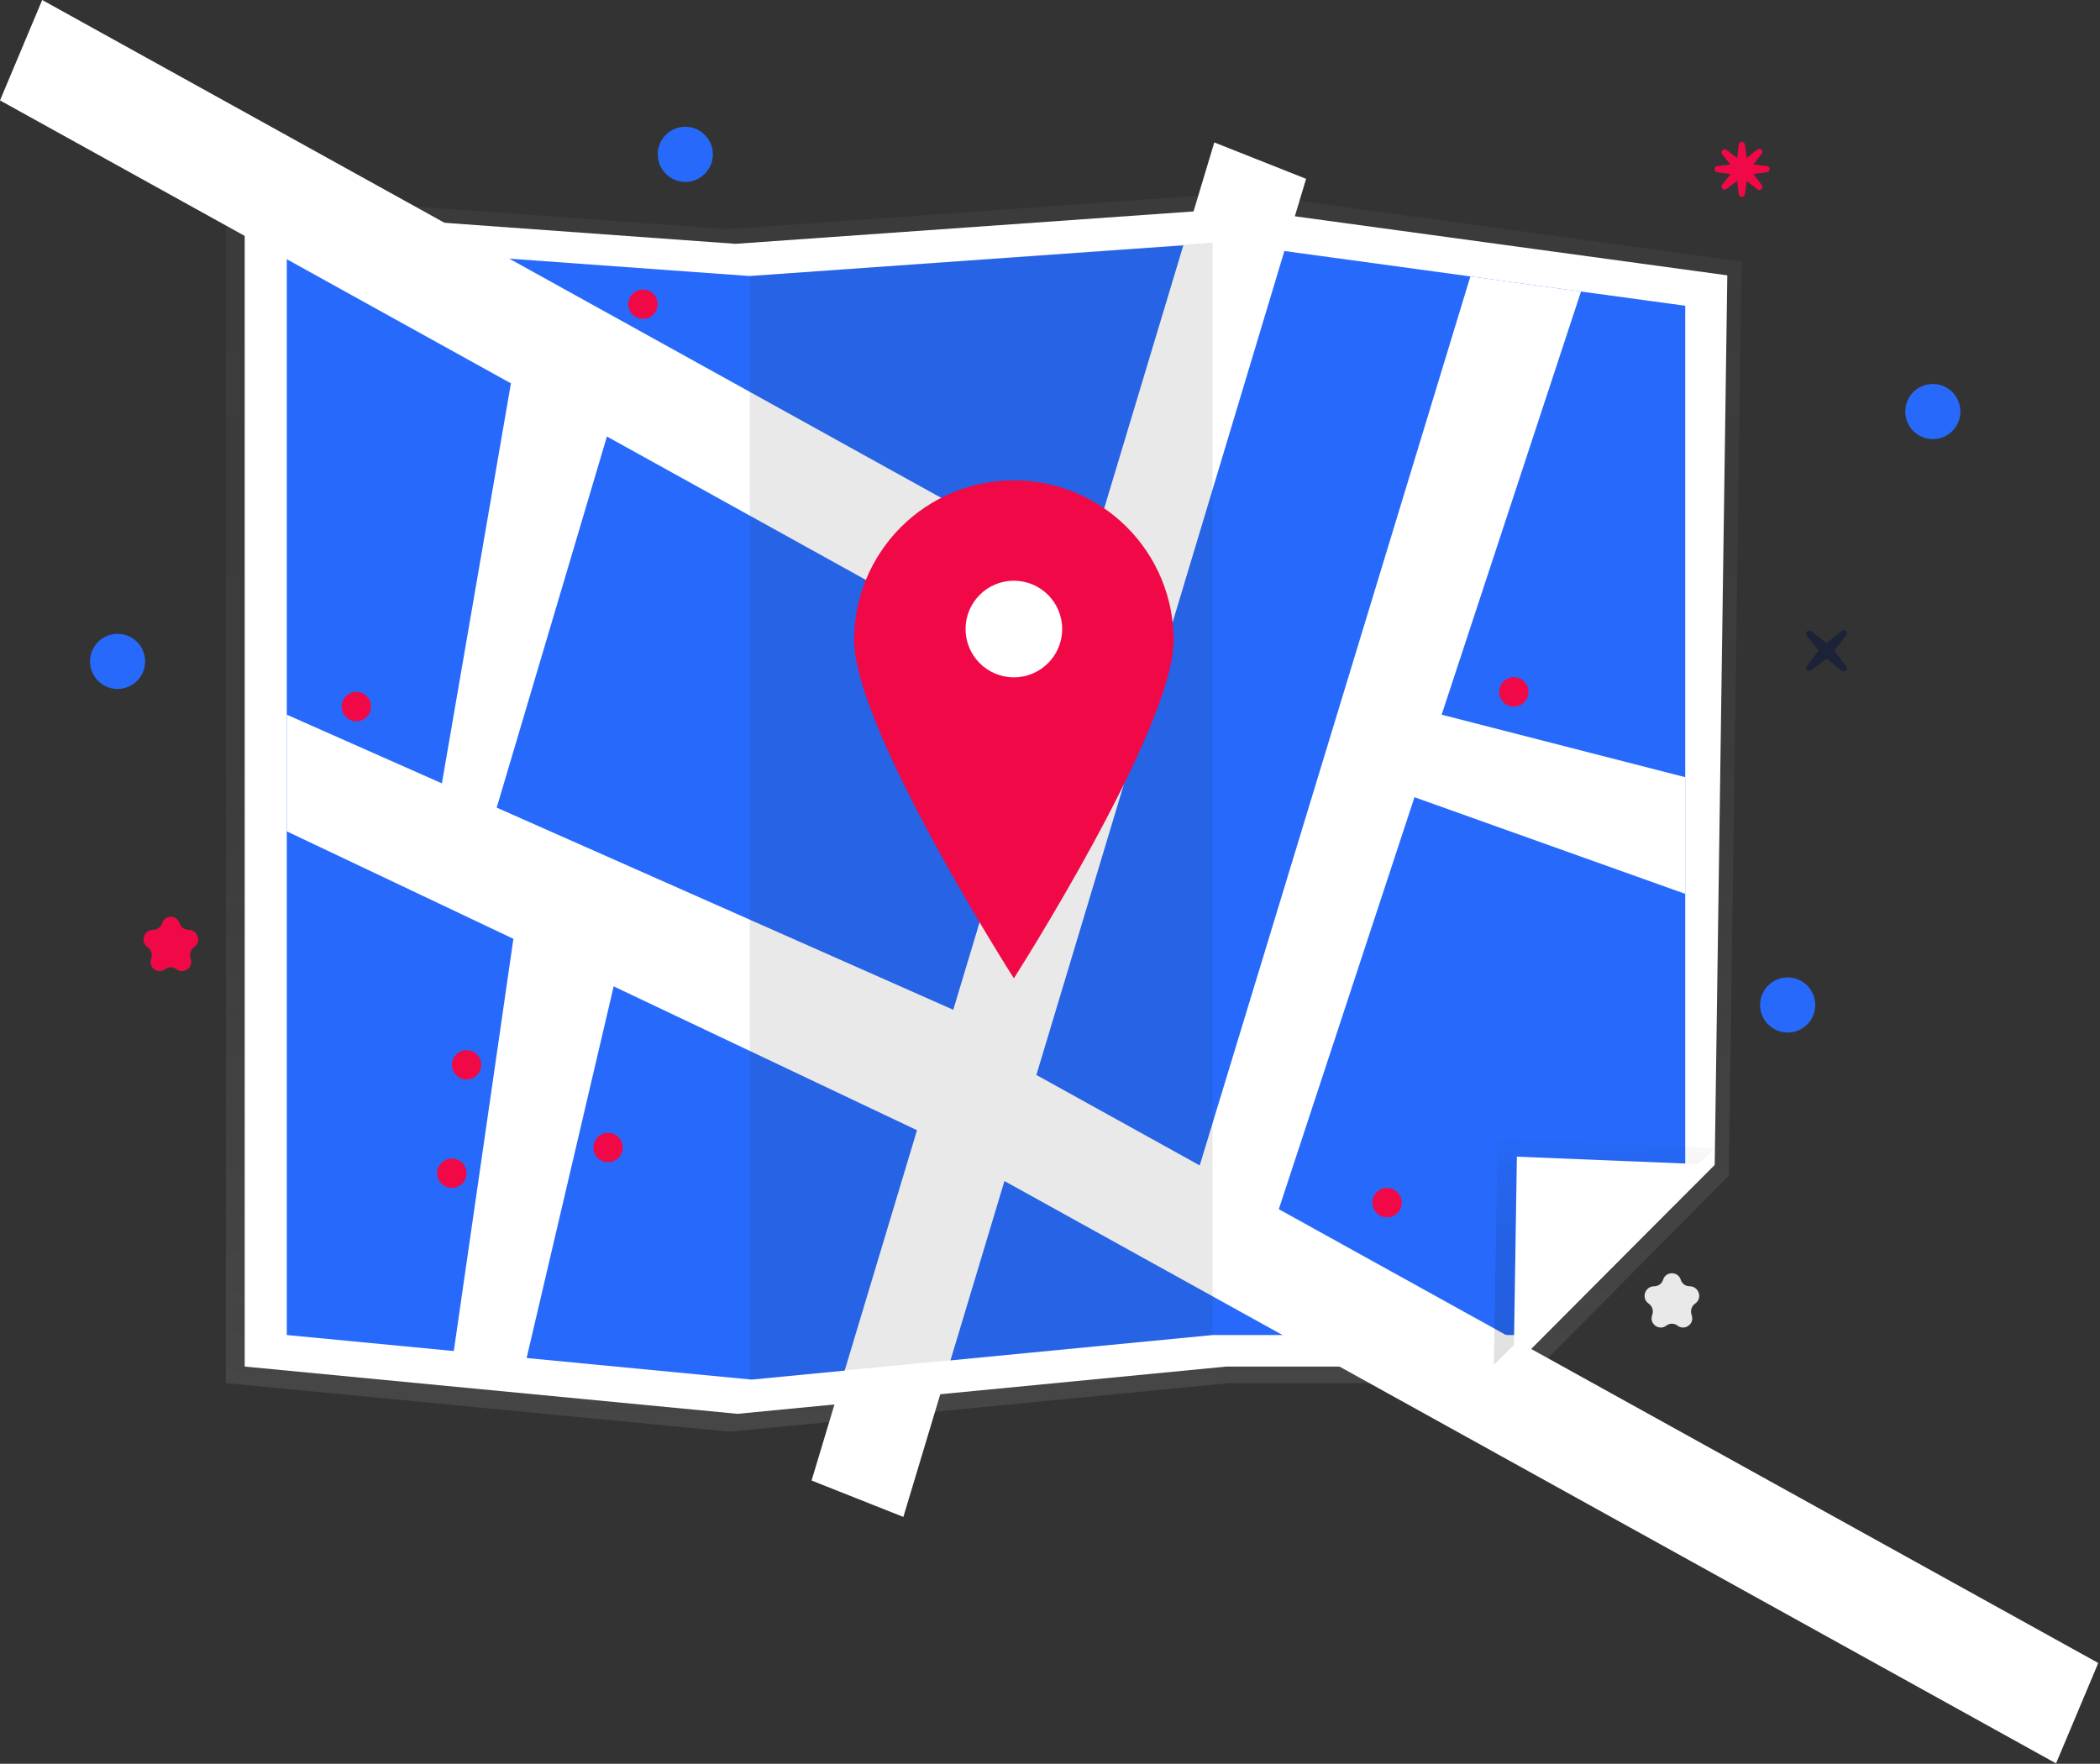 <svg width="1143" height="960" viewBox="0 0 1143 960" fill="none" xmlns="http://www.w3.org/2000/svg">
<rect x="0" y="0" width="1143" height="960" fill="#333333" stroke="none"/>
<g clip-path="url(#clip0)">
<path d="M829.064 752.8H669.299L397.178 779.244L122.951 752.8V104.907L396.041 124.74L675.029 104.907L947.951 142.37L940.945 639.909L829.064 752.8Z" fill="url(#paint0_linear)"/>
<path d="M823.856 743.794H667.586L401.418 769.524L133.19 743.794V113.412L400.306 132.709L673.19 113.412L940.142 149.863L933.289 633.955L823.856 743.794Z" fill="white"/>
<path d="M824.736 726.631H660.154L409.096 750.901L156.095 726.631V132.035L408.047 150.237L665.44 132.035L917.237 166.417V633.6L824.736 726.631Z" fill="#276AFB"/>
<path d="M1142.05 905.143L564.089 585.083L710.891 97.332L660.931 77.52L589.788 313.893L22.967 0L0 54.646L572.409 371.634L441.726 805.828L491.686 825.64L546.71 642.823L1119.08 959.789L1142.05 905.143Z" fill="white"/>
<path d="M813.083 742.811L815.019 620.076L933.289 624.847L813.083 742.811Z" fill="url(#paint1_linear)"/>
<path d="M156.095 388.993L518.844 549.605L542.951 599.576L518.951 624.576L156.095 452.489V388.993Z" fill="white"/>
<path d="M823.856 742.811L825.618 629.555L933.289 633.957L823.856 742.811Z" fill="white"/>
<path d="M648.951 647.576L800.309 150.451L860.519 158.672L690.951 673.576L648.951 647.576Z" fill="white"/>
<path opacity="0.1" d="M408.047 750.901L659.999 726.631V132.035L408.047 150.237" fill="#242424"/>
<path d="M638.799 348.436C638.799 396.465 551.834 532.478 551.834 532.478C551.834 532.478 464.869 396.465 464.869 348.436C464.865 337.013 467.112 325.701 471.481 315.147C475.849 304.592 482.254 295.002 490.33 286.923C498.406 278.845 507.994 272.437 518.547 268.064C529.1 263.692 540.411 261.442 551.834 261.442C563.257 261.442 574.568 263.692 585.121 268.064C595.674 272.437 605.262 278.845 613.338 286.923C621.414 295.002 627.819 304.592 632.187 315.147C636.556 325.701 638.803 337.013 638.799 348.436V348.436Z" fill="#F00946"/>
<path d="M551.834 368.66C566.355 368.66 578.126 356.889 578.126 342.369C578.126 327.848 566.355 316.077 551.834 316.077C537.314 316.077 525.542 327.848 525.542 342.369C525.542 356.889 537.314 368.66 551.834 368.66Z" fill="white"/>
<path d="M784.67 388.993L917.237 423.009V486.505L754.951 428.576L784.67 388.993Z" fill="white"/>
<path d="M279.434 510.983L245.951 742.576L283.951 750.576L334.01 536.866L333.951 506.576L279.434 510.983Z" fill="white"/>
<path d="M278.084 208.643L240.514 426.371L269.604 442.076L338.951 208.576L278.084 208.643Z" fill="white"/>
<path d="M349.951 173.576C354.369 173.576 357.951 169.994 357.951 165.576C357.951 161.157 354.369 157.576 349.951 157.576C345.532 157.576 341.951 161.157 341.951 165.576C341.951 169.994 345.532 173.576 349.951 173.576Z" fill="#F00946"/>
<path d="M253.951 587.575C258.369 587.575 261.951 583.994 261.951 579.575C261.951 575.157 258.369 571.575 253.951 571.575C249.532 571.575 245.951 575.157 245.951 579.575C245.951 583.994 249.532 587.575 253.951 587.575Z" fill="#F00946"/>
<path d="M245.951 646.575C250.369 646.575 253.951 642.994 253.951 638.575C253.951 634.157 250.369 630.575 245.951 630.575C241.532 630.575 237.951 634.157 237.951 638.575C237.951 642.994 241.532 646.575 245.951 646.575Z" fill="#F00946"/>
<path d="M330.951 632.575C335.369 632.575 338.951 628.994 338.951 624.575C338.951 620.157 335.369 616.575 330.951 616.575C326.532 616.575 322.951 620.157 322.951 624.575C322.951 628.994 326.532 632.575 330.951 632.575Z" fill="#F00946"/>
<path d="M193.951 392.575C198.369 392.575 201.951 388.994 201.951 384.575C201.951 380.157 198.369 376.575 193.951 376.575C189.532 376.575 185.951 380.157 185.951 384.575C185.951 388.994 189.532 392.575 193.951 392.575Z" fill="#F00946"/>
<path d="M823.951 384.575C828.369 384.575 831.951 380.994 831.951 376.575C831.951 372.157 828.369 368.575 823.951 368.575C819.532 368.575 815.951 372.157 815.951 376.575C815.951 380.994 819.532 384.575 823.951 384.575Z" fill="#F00946"/>
<path d="M754.951 662.575C759.369 662.575 762.951 658.994 762.951 654.575C762.951 650.157 759.369 646.575 754.951 646.575C750.532 646.575 746.951 650.157 746.951 654.575C746.951 658.994 750.532 662.575 754.951 662.575Z" fill="#F00946"/>
<circle cx="373" cy="84" r="15" fill="#276AFB"/>
<circle cx="1052" cy="224" r="15" fill="#276AFB"/>
<circle cx="973" cy="547" r="15" fill="#276AFB"/>
<path d="M905.194 696.553C906.655 691.826 913.345 691.826 914.806 696.553V696.553C915.458 698.661 917.426 700.098 919.632 700.098V700.098C924.578 700.098 926.784 706.375 922.854 709.377L922.445 709.689C920.705 711.019 919.979 713.292 920.625 715.383L920.837 716.069C922.273 720.715 916.897 724.465 913.032 721.513V721.513C911.242 720.145 908.758 720.145 906.968 721.513V721.513C903.103 724.465 897.727 720.715 899.163 716.069L899.375 715.383C900.021 713.292 899.295 711.019 897.555 709.689L897.146 709.377C893.216 706.375 895.422 700.098 900.368 700.098V700.098C902.574 700.098 904.542 698.661 905.194 696.553V696.553Z" fill="#E9E9E9"/>
<path d="M88.194 502.553C89.654 497.826 96.346 497.826 97.806 502.553V502.553C98.457 504.661 100.426 506.098 102.632 506.098V506.098C107.578 506.098 109.784 512.375 105.854 515.377L105.445 515.689C103.705 517.019 102.979 519.292 103.625 521.383L103.837 522.069C105.273 526.715 99.897 530.465 96.032 527.513V527.513C94.242 526.145 91.758 526.145 89.968 527.513V527.513C86.103 530.465 80.727 526.715 82.163 522.069L82.375 521.383C83.021 519.292 82.295 517.019 80.555 515.689L80.146 515.377C76.216 512.375 78.422 506.098 83.368 506.098V506.098C85.574 506.098 87.543 504.661 88.194 502.553V502.553Z" fill="#F00946"/>
<circle cx="64" cy="360" r="15" fill="#276AFB"/>
<path d="M958.709 102.93C958.097 103.543 957.122 103.598 956.445 103.058L947.227 95.712C946.359 95.02 945.571 94.233 944.878 93.366L937.367 83.975C936.829 83.302 936.882 82.331 937.492 81.721V81.721C938.093 81.12 939.046 81.058 939.72 81.575L949.349 88.964C950.392 89.765 951.322 90.703 952.114 91.753L958.864 100.703C959.375 101.38 959.309 102.33 958.709 102.93V102.93Z" fill="#F00946"/>
<path d="M937.496 102.709C936.884 102.097 936.829 101.122 937.368 100.445L944.714 91.227C945.406 90.359 946.193 89.571 947.06 88.878L956.451 81.367C957.125 80.829 958.096 80.882 958.705 81.492V81.492C959.306 82.093 959.369 83.046 958.851 83.72L951.462 93.349C950.661 94.392 949.723 95.322 948.673 96.114L939.724 102.864C939.046 103.375 938.096 103.309 937.496 102.709V102.709Z" fill="#F00946"/>
<path d="M948.057 107.213C947.191 107.213 946.463 106.563 946.366 105.703L945.042 93.99C944.917 92.887 944.916 91.773 945.039 90.67L946.369 78.719C946.464 77.862 947.189 77.213 948.052 77.213V77.213C948.901 77.213 949.619 77.843 949.73 78.685L951.313 90.719C951.485 92.023 951.479 93.344 951.297 94.647L949.742 105.748C949.624 106.588 948.905 107.213 948.057 107.213V107.213Z" fill="#F00946"/>
<path d="M933.213 92.057C933.213 91.191 933.863 90.463 934.724 90.366L946.436 89.042C947.539 88.917 948.653 88.916 949.756 89.039L961.707 90.369C962.565 90.464 963.213 91.189 963.213 92.052V92.052C963.213 92.901 962.583 93.619 961.741 93.73L949.708 95.313C948.404 95.485 947.082 95.479 945.78 95.297L934.679 93.742C933.838 93.624 933.213 92.905 933.213 92.057V92.057Z" fill="#F00946"/>
<path d="M1004.71 364.931C1004.1 365.543 1003.12 365.598 1002.45 365.058L993.227 357.712C992.359 357.02 991.571 356.233 990.878 355.366L983.367 345.976C982.829 345.302 982.882 344.331 983.492 343.721V343.721C984.093 343.12 985.046 343.058 985.72 343.575L995.349 350.964C996.392 351.765 997.322 352.703 998.114 353.753L1004.86 362.703C1005.38 363.38 1005.31 364.331 1004.71 364.931V364.931Z" fill="#1C2237"/>
<path d="M983.496 364.709C982.884 364.097 982.829 363.122 983.368 362.445L990.714 353.227C991.406 352.359 992.193 351.571 993.06 350.878L1002.45 343.367C1003.12 342.829 1004.1 342.882 1004.71 343.492V343.492C1005.31 344.093 1005.37 345.046 1004.85 345.72L997.462 355.349C996.661 356.392 995.723 357.322 994.673 358.114L985.724 364.864C985.046 365.375 984.096 365.309 983.496 364.709V364.709Z" fill="#1C2237"/>
</g>
<defs>
<linearGradient id="paint0_linear" x1="535.451" y1="779.244" x2="535.451" y2="104.907" gradientUnits="userSpaceOnUse">
<stop stop-color="#808080" stop-opacity="0.25"/>
<stop offset="0.535" stop-color="#808080" stop-opacity="0.12"/>
<stop offset="1" stop-color="#808080" stop-opacity="0.1"/>
</linearGradient>
<linearGradient id="paint1_linear" x1="873.186" y1="742.811" x2="873.186" y2="620.076" gradientUnits="userSpaceOnUse">
<stop stop-opacity="0.12"/>
<stop offset="0.551" stop-opacity="0.09"/>
<stop offset="1" stop-opacity="0.02"/>
</linearGradient>
<clipPath id="clip0">
<rect width="1142.05" height="959.789" fill="white"/>
</clipPath>
</defs>
</svg>
